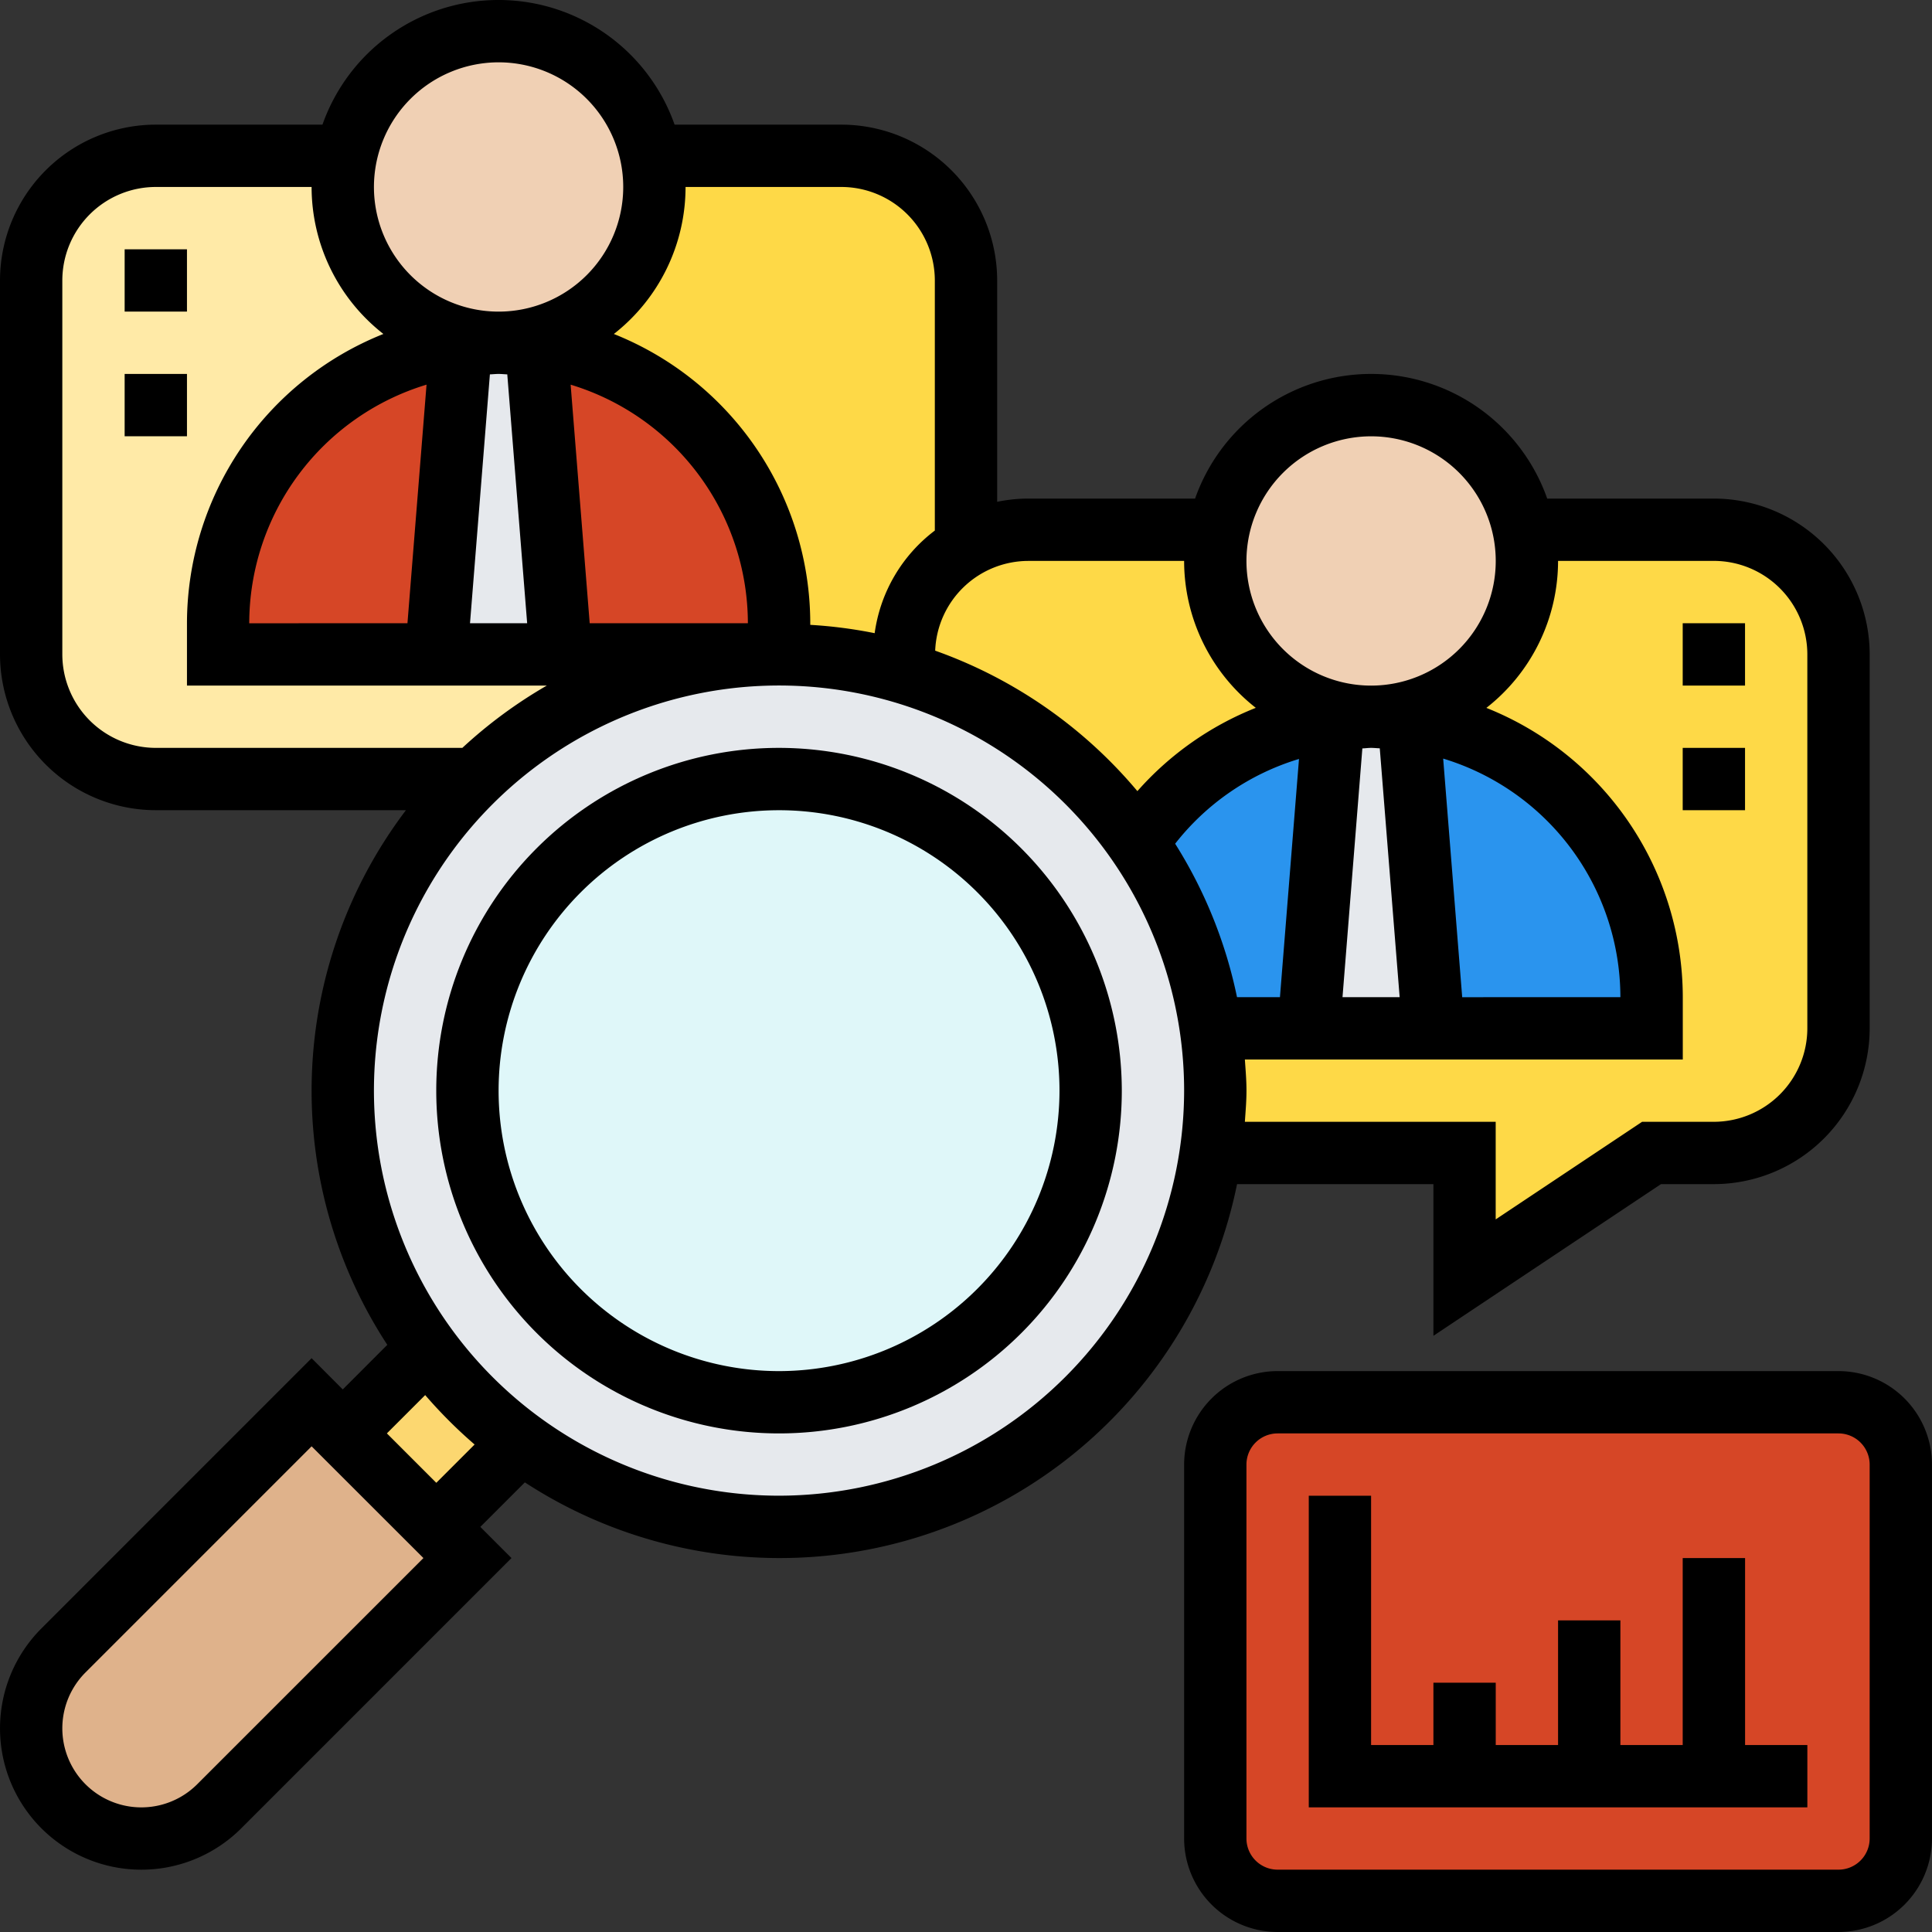 <svg xmlns="http://www.w3.org/2000/svg" width="120" height="120" viewBox="0 0 120 120">
  <rect x="0" y="0" width="120" height="120" fill="#333333" stroke="none"/>
  <g id="investigacion-cualitativa" transform="translate(-1 -1)">
    <g id="Grupo_82753" data-name="Grupo 82753" transform="translate(2.935 10.677)">
      <path id="Trazado_141220" data-name="Trazado 141220" d="M71.1,18a7.74,7.74,0,0,1,7.742,7.742V48.968A7.74,7.74,0,0,1,71.1,56.71H67.228L55.615,64.452V56.71H39.86a27.786,27.786,0,0,0,0-7.742H67.228V47.032A17.42,17.42,0,0,0,52.15,29.768a18.786,18.786,0,0,0-2.342-.155,9.681,9.681,0,0,0,9.677-9.677A9.121,9.121,0,0,0,59.292,18Z" transform="translate(33.417 5.226)" fill="#fed947"/>
      <path id="Trazado_141221" data-name="Trazado 141221" d="M49.355,19.935a9.681,9.681,0,0,0,9.677,9.677,18.786,18.786,0,0,0-2.342.155c-4.916,1.413-5.439,1.665-5.961,1.935A17.385,17.385,0,0,0,44.594,37.3l-.1.077A27.139,27.139,0,0,0,30,26.865V25.742A7.761,7.761,0,0,1,37.742,18H49.548A9.12,9.12,0,0,0,49.355,19.935Z" transform="translate(24.194 5.226)" fill="#fed947"/>
      <path id="Trazado_141222" data-name="Trazado 141222" d="M34.9,36.968H48.452A27.018,27.018,0,0,0,29.484,44.71H9.742A7.74,7.74,0,0,1,2,36.968V13.742A7.74,7.74,0,0,1,9.742,6H21.548a9.121,9.121,0,0,0-.194,1.935,9.681,9.681,0,0,0,9.677,9.677l-2.342.155c-6.484,2.071-8.381,3.368-9.968,4.955a17.331,17.331,0,0,0-5.11,12.31v1.935H34.9Z" transform="translate(-2 -6)" fill="#ffeaa7"/>
      <path id="Trazado_141223" data-name="Trazado 141223" d="M46.032,13.742V30.271a7.7,7.7,0,0,0-3.871,6.7V38.09a26.938,26.938,0,0,0-7.742-1.123V35.032A17.42,17.42,0,0,0,19.342,17.768,18.542,18.542,0,0,0,17,17.613a9.681,9.681,0,0,0,9.677-9.677A9.121,9.121,0,0,0,26.484,6H38.29A7.74,7.74,0,0,1,46.032,13.742Z" transform="translate(12.032 -6)" fill="#fed947"/>
    </g>
    <path id="Trazado_141224" data-name="Trazado 141224" d="M33.287,29.345V31.28H19.739L18.21,12.1V12.08A17.42,17.42,0,0,1,33.287,29.345Z" transform="translate(16.1 10.365)" fill="#d64626"/>
    <path id="Trazado_141225" data-name="Trazado 141225" d="M23.077,12.1,21.548,31.28H8V29.345a17.331,17.331,0,0,1,5.11-12.31c1.587-1.587,3.484-2.884,9.968-4.955Z" transform="translate(6.548 10.365)" fill="#d64626"/>
    <path id="Trazado_141226" data-name="Trazado 141226" d="M21.213,12.174l1.529,19.181H15l1.529-19.181v-.019L18.871,12a18.542,18.542,0,0,1,2.342.155Z" transform="translate(13.097 10.29)" fill="#e6e9ed"/>
    <path id="Trazado_141227" data-name="Trazado 141227" d="M61.287,41.345V43.28H47.739L46.21,24.1V24.08A17.42,17.42,0,0,1,61.287,41.345Z" transform="translate(42.293 21.591)" fill="#2a94ee"/>
    <path id="Trazado_141228" data-name="Trazado 141228" d="M49.684,24.08V24.1L48.155,43.28H42.077A27.068,27.068,0,0,0,37.49,31.686l.1-.077a17.385,17.385,0,0,1,6.135-5.594C44.245,25.745,44.767,25.493,49.684,24.08Z" transform="translate(34.136 21.591)" fill="#2a94ee"/>
    <path id="Trazado_141229" data-name="Trazado 141229" d="M49.213,24.174l1.529,19.181H43l1.529-19.181v-.019a17.788,17.788,0,0,1,4.684,0Z" transform="translate(39.29 21.516)" fill="#e6e9ed"/>
    <path id="Trazado_141230" data-name="Trazado 141230" d="M82.581,49.871V73.1a3.882,3.882,0,0,1-3.871,3.871H43.871A3.882,3.882,0,0,1,40,73.1V49.871A3.882,3.882,0,0,1,43.871,46H78.71A3.882,3.882,0,0,1,82.581,49.871Z" transform="translate(36.484 42.097)" fill="#d64626"/>
    <path id="Trazado_141231" data-name="Trazado 141231" d="M21.355,47.935l5.806,5.806L29.1,55.677,13.69,71.084a6.843,6.843,0,1,1-9.677-9.677L19.419,46Z" transform="translate(0.935 42.097)" fill="#dfb28b"/>
    <path id="Trazado_141232" data-name="Trazado 141232" d="M23.071,50.086l-5.265,5.265L12,49.545l5.265-5.265A26.648,26.648,0,0,0,23.071,50.086Z" transform="translate(10.29 40.488)" fill="#fcd770"/>
    <path id="Trazado_141233" data-name="Trazado 141233" d="M23.071,70.929a26.648,26.648,0,0,1-5.806-5.806,27.084,27.084,0,1,1,48.658-19.9,27.785,27.785,0,0,1,0,7.742A27.083,27.083,0,0,1,23.071,70.929Z" transform="translate(10.29 19.645)" fill="#e6e9ed"/>
    <path id="Trazado_141244" data-name="Trazado 141244" d="M19.542,0A19.333,19.333,0,0,1,39.083,19.117,19.333,19.333,0,0,1,19.542,38.234,19.333,19.333,0,0,1,0,19.117,19.333,19.333,0,0,1,19.542,0Z" transform="translate(29.888 49.631)" fill="#dff7f9"/>
    <path id="Trazado_141234" data-name="Trazado 141234" d="M31.161,9.742a9.121,9.121,0,0,1,.194,1.935,9.677,9.677,0,0,1-19.355,0,9.12,9.12,0,0,1,.194-1.935,9.68,9.68,0,0,1,18.968,0Z" transform="translate(10.29 0.935)" fill="#f0d0b4"/>
    <path id="Trazado_141235" data-name="Trazado 141235" d="M59.355,23.677a9.677,9.677,0,0,1-19.355,0,9.12,9.12,0,0,1,.194-1.935,9.68,9.68,0,0,1,18.968,0A9.12,9.12,0,0,1,59.355,23.677Z" transform="translate(36.484 12.161)" fill="#f0d0b4"/>
    <path id="Trazado_141236" data-name="Trazado 141236" d="M36.29,25a21.29,21.29,0,1,0,21.29,21.29A21.315,21.315,0,0,0,36.29,25Zm0,38.71A17.419,17.419,0,1,1,53.71,46.29,17.439,17.439,0,0,1,36.29,63.71Z" transform="translate(13.097 22.452)"/>
    <path id="Trazado_141237" data-name="Trazado 141237" d="M90.032,74.548V83.97l14.135-9.422h3.285a9.688,9.688,0,0,0,9.677-9.677V41.645a9.688,9.688,0,0,0-9.677-9.677H97.1a11.594,11.594,0,0,0-21.871,0H64.871a9.668,9.668,0,0,0-1.935.2V18.419a9.688,9.688,0,0,0-9.677-9.677H42.9a11.594,11.594,0,0,0-21.871,0H10.677A9.688,9.688,0,0,0,1,18.419V41.645a9.688,9.688,0,0,0,9.677,9.677H26.215A28.837,28.837,0,0,0,25.056,84.53L22.29,87.3,20.355,85.36,3.572,102.145a8.778,8.778,0,0,0,12.414,12.414L32.769,97.774l-1.935-1.935L33.6,93.073A28.988,28.988,0,0,0,77.835,74.548Zm7.742-38.71h9.677a5.814,5.814,0,0,1,5.806,5.806V64.871a5.814,5.814,0,0,1-5.806,5.806h-4.457L93.9,76.739V70.677H78.321c.043-.643.1-1.281.1-1.935s-.056-1.293-.1-1.935h27.2V62.935a19.374,19.374,0,0,0-12.2-17.967A11.591,11.591,0,0,0,97.774,35.839Zm-5.954,27.1L90.638,48.117a15.508,15.508,0,0,1,11.007,14.818ZM86.7,47.479l1.235,15.457h-3.55l1.233-15.451c.182-.006.36-.033.542-.033S86.521,47.473,86.7,47.479ZM80.5,62.935H77.833a28.806,28.806,0,0,0-3.842-9.53,15.433,15.433,0,0,1,7.692-5.265ZM86.161,28.1a7.742,7.742,0,1,1-7.742,7.742A7.75,7.75,0,0,1,86.161,28.1ZM74.548,35.839A11.593,11.593,0,0,0,79,44.965a19.329,19.329,0,0,0-7.355,5.174,29.118,29.118,0,0,0-12.559-8.725,5.8,5.8,0,0,1,5.783-5.574ZM43.581,12.613h9.677a5.814,5.814,0,0,1,5.806,5.806V33.954a9.628,9.628,0,0,0-3.737,6.374,28.668,28.668,0,0,0-4-.517v-.1a19.374,19.374,0,0,0-12.2-17.967A11.591,11.591,0,0,0,43.581,12.613Zm-27.1,27.1A15.508,15.508,0,0,1,27.493,24.892L26.308,39.71ZM31.428,24.253c.18-.006.358-.027.54-.027s.36.021.54.027L33.743,39.71h-3.55Zm5.015.639A15.508,15.508,0,0,1,47.452,39.71H37.627ZM31.968,4.871a7.742,7.742,0,1,1-7.742,7.742A7.75,7.75,0,0,1,31.968,4.871ZM4.871,41.645V18.419a5.814,5.814,0,0,1,5.806-5.806h9.677a11.591,11.591,0,0,0,4.459,9.13,19.374,19.374,0,0,0-12.2,17.967v3.871H34.966a29.144,29.144,0,0,0-5.249,3.871H10.677A5.814,5.814,0,0,1,4.871,41.645Zm8.379,70.177a4.908,4.908,0,1,1-6.941-6.941L20.355,90.834,27.3,97.774ZM28.1,93.1l-3.07-3.07,2.379-2.379a29.462,29.462,0,0,0,3.07,3.07Zm21.29.8A25.161,25.161,0,1,1,74.548,68.742,25.19,25.19,0,0,1,49.387,93.9Z" transform="translate(0 0)"/>
    <path id="Trazado_141238" data-name="Trazado 141238" d="M79.645,45H44.806A5.814,5.814,0,0,0,39,50.806V74.032a5.814,5.814,0,0,0,5.806,5.806H79.645a5.814,5.814,0,0,0,5.806-5.806V50.806A5.814,5.814,0,0,0,79.645,45Zm1.935,29.032a1.937,1.937,0,0,1-1.935,1.935H44.806a1.937,1.937,0,0,1-1.935-1.935V50.806a1.937,1.937,0,0,1,1.935-1.935H79.645a1.937,1.937,0,0,1,1.935,1.935Z" transform="translate(35.548 41.161)"/>
    <path id="Trazado_141239" data-name="Trazado 141239" d="M70.1,52.871H66.226V64.484H62.355V56.742H58.484v7.742H54.613V60.613H50.742v3.871H46.871V49H43V68.355H73.968V64.484H70.1Z" transform="translate(39.29 44.903)"/>
    <path id="Trazado_141240" data-name="Trazado 141240" d="M55,21h3.871v3.871H55Z" transform="translate(50.516 18.71)"/>
    <path id="Trazado_141241" data-name="Trazado 141241" d="M55,25h3.871v3.871H55Z" transform="translate(50.516 22.452)"/>
    <path id="Trazado_141242" data-name="Trazado 141242" d="M5,9H8.871v3.871H5Z" transform="translate(3.742 7.484)"/>
    <path id="Trazado_141243" data-name="Trazado 141243" d="M5,13H8.871v3.871H5Z" transform="translate(3.742 11.226)"/>
  </g>
</svg>
